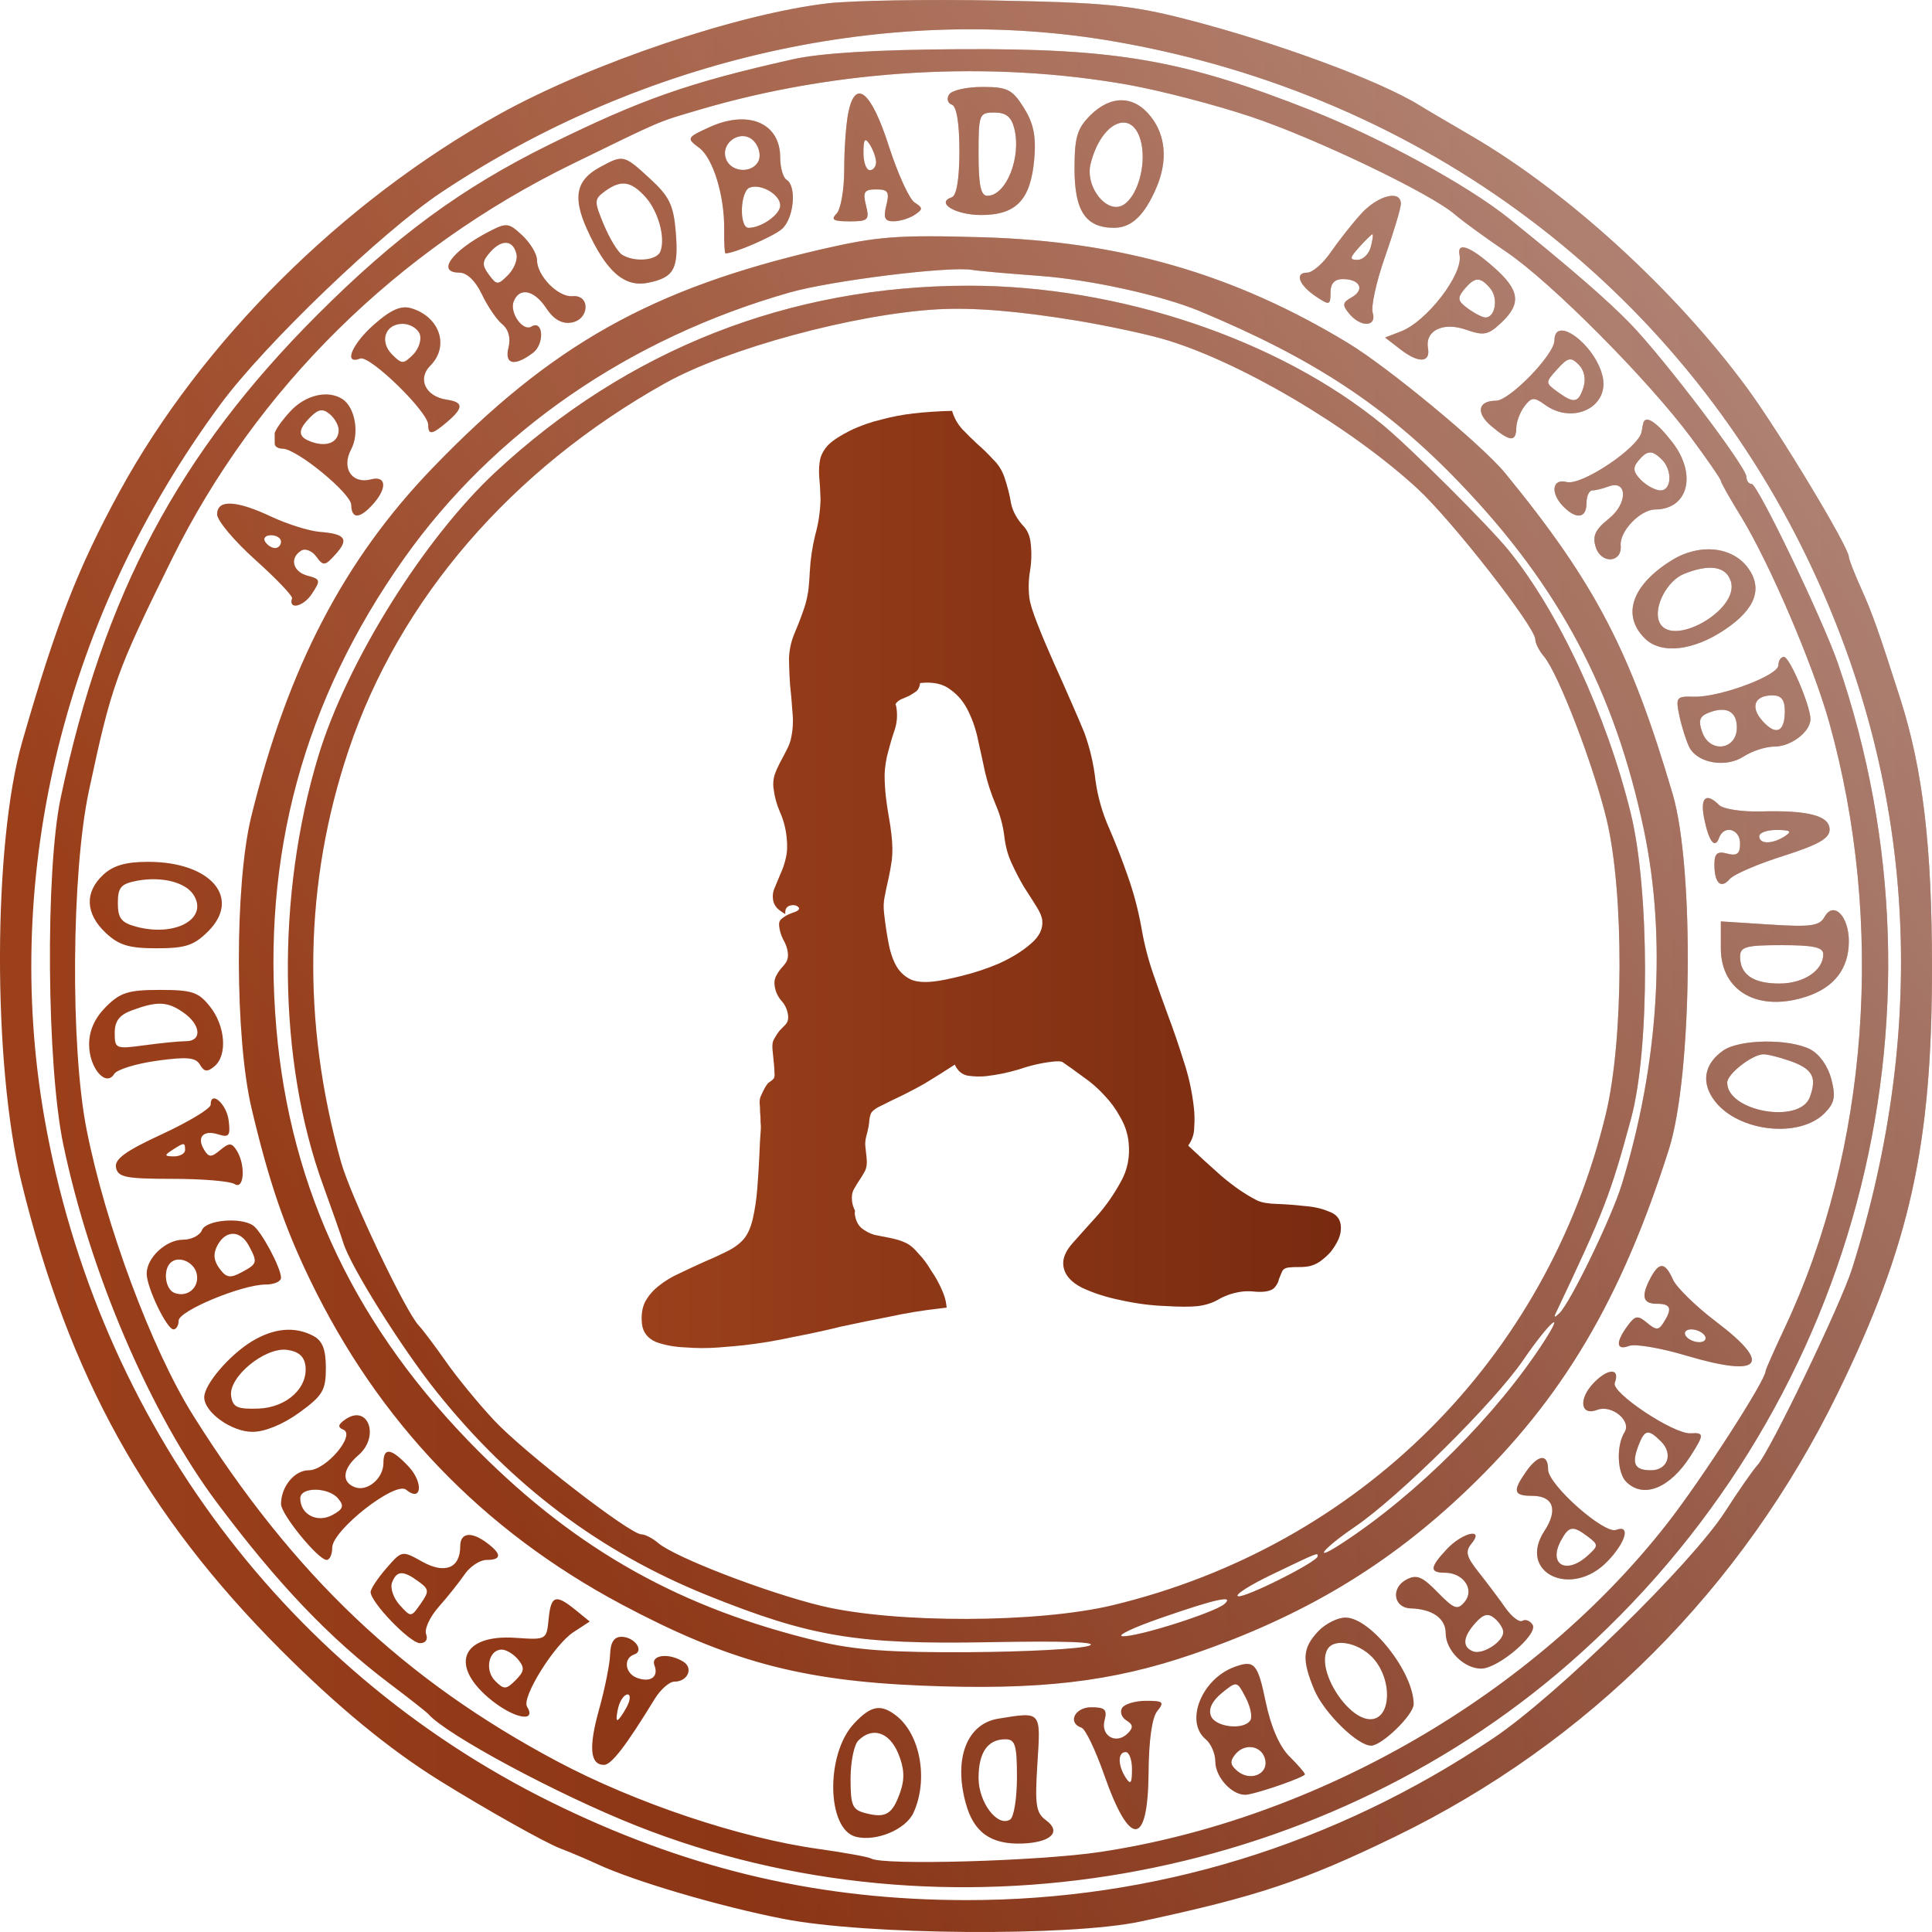 <svg width="24" height="24" viewBox="0 0 24 24" fill="none" xmlns="http://www.w3.org/2000/svg">
<rect width="24" height="24" fill="#E5E5E5"/>
<rect width="375" height="1367" transform="translate(-44 -391)" fill="#F8F8FC"/>
<rect x="-12" y="-12" width="311" height="48" rx="6" fill="white"/>
<path d="M16.655 15.218C16.662 15.275 16.653 15.333 16.628 15.393C16.603 15.448 16.57 15.501 16.529 15.553C16.488 15.599 16.44 15.641 16.387 15.678C16.333 15.711 16.281 15.73 16.229 15.735C16.193 15.739 16.157 15.741 16.12 15.74C16.084 15.739 16.047 15.741 16.011 15.745C15.965 15.75 15.936 15.769 15.924 15.801C15.912 15.829 15.899 15.859 15.887 15.892C15.881 15.924 15.866 15.954 15.843 15.982C15.821 16.016 15.776 16.037 15.709 16.045C15.668 16.049 15.624 16.049 15.576 16.044C15.529 16.039 15.482 16.039 15.436 16.044C15.338 16.056 15.245 16.084 15.156 16.131C15.073 16.182 14.981 16.213 14.878 16.225C14.79 16.235 14.657 16.235 14.479 16.224C14.301 16.218 14.118 16.194 13.931 16.153C13.75 16.117 13.587 16.065 13.444 15.998C13.3 15.926 13.222 15.833 13.209 15.72C13.199 15.632 13.238 15.539 13.326 15.441C13.418 15.337 13.52 15.223 13.631 15.101C13.742 14.974 13.838 14.836 13.92 14.686C14.007 14.535 14.04 14.367 14.019 14.182C14.007 14.074 13.972 13.972 13.914 13.874C13.861 13.776 13.796 13.687 13.719 13.607C13.642 13.522 13.555 13.446 13.458 13.379C13.367 13.311 13.279 13.248 13.194 13.19C13.168 13.183 13.128 13.182 13.077 13.188C12.938 13.204 12.801 13.235 12.665 13.282C12.529 13.323 12.392 13.352 12.253 13.368C12.181 13.376 12.105 13.374 12.025 13.363C11.951 13.35 11.896 13.304 11.861 13.225C11.735 13.307 11.609 13.386 11.482 13.463C11.354 13.535 11.224 13.602 11.09 13.664C11.006 13.705 10.945 13.736 10.905 13.756C10.871 13.775 10.845 13.796 10.826 13.819C10.813 13.842 10.804 13.874 10.799 13.916C10.798 13.958 10.787 14.019 10.765 14.1C10.75 14.153 10.745 14.201 10.75 14.242C10.754 14.283 10.76 14.329 10.765 14.381C10.773 14.448 10.766 14.503 10.745 14.547C10.724 14.586 10.7 14.625 10.673 14.665C10.65 14.699 10.629 14.735 10.607 14.774C10.585 14.813 10.578 14.861 10.584 14.917C10.589 14.963 10.602 15.004 10.621 15.038L10.618 15.077C10.627 15.154 10.655 15.214 10.701 15.255C10.747 15.292 10.8 15.32 10.859 15.339C10.923 15.352 10.99 15.366 11.059 15.379C11.128 15.392 11.19 15.411 11.245 15.436C11.3 15.46 11.355 15.506 11.41 15.573C11.469 15.634 11.521 15.704 11.566 15.782C11.616 15.854 11.659 15.93 11.694 16.009C11.729 16.084 11.749 16.149 11.755 16.206L11.76 16.244L11.659 16.256C11.454 16.279 11.249 16.313 11.046 16.357C10.847 16.395 10.648 16.436 10.45 16.479C10.252 16.528 10.051 16.571 9.847 16.61C9.648 16.654 9.446 16.687 9.24 16.711C9.168 16.719 9.063 16.728 8.923 16.739C8.789 16.749 8.653 16.749 8.516 16.738C8.38 16.733 8.258 16.71 8.149 16.671C8.045 16.625 7.987 16.551 7.975 16.448C7.963 16.34 7.976 16.248 8.014 16.171C8.057 16.093 8.115 16.026 8.187 15.971C8.263 15.91 8.348 15.859 8.443 15.817C8.541 15.769 8.638 15.725 8.732 15.682C8.832 15.64 8.923 15.598 9.007 15.557C9.096 15.516 9.169 15.466 9.225 15.408C9.281 15.349 9.323 15.261 9.351 15.143C9.379 15.02 9.398 14.891 9.408 14.754C9.419 14.617 9.427 14.484 9.433 14.353C9.438 14.217 9.444 14.109 9.451 14.03C9.453 14.004 9.452 13.973 9.448 13.937C9.449 13.895 9.446 13.854 9.442 13.813C9.442 13.771 9.44 13.732 9.436 13.696C9.437 13.66 9.442 13.633 9.451 13.617C9.492 13.523 9.525 13.467 9.549 13.449C9.578 13.43 9.597 13.415 9.606 13.403C9.62 13.392 9.625 13.365 9.621 13.324C9.62 13.277 9.612 13.184 9.597 13.045C9.59 12.984 9.597 12.936 9.619 12.902C9.641 12.863 9.663 12.829 9.686 12.801C9.714 12.771 9.74 12.745 9.763 12.722C9.786 12.693 9.795 12.658 9.79 12.617C9.782 12.545 9.754 12.483 9.706 12.431C9.658 12.374 9.63 12.31 9.622 12.238C9.617 12.197 9.623 12.159 9.64 12.126C9.657 12.093 9.677 12.062 9.7 12.034C9.728 12.004 9.751 11.976 9.769 11.948C9.786 11.915 9.792 11.877 9.787 11.836C9.781 11.78 9.761 11.725 9.729 11.671C9.702 11.617 9.685 11.561 9.679 11.505C9.674 11.464 9.684 11.434 9.708 11.415C9.736 11.392 9.766 11.373 9.795 11.359C9.83 11.344 9.86 11.333 9.885 11.325C9.915 11.311 9.929 11.297 9.927 11.281C9.908 11.252 9.878 11.24 9.837 11.245C9.775 11.252 9.748 11.289 9.756 11.355C9.717 11.334 9.683 11.309 9.653 11.281C9.624 11.248 9.606 11.211 9.602 11.17C9.596 11.118 9.603 11.071 9.624 11.027C9.645 10.977 9.667 10.923 9.692 10.863C9.721 10.802 9.745 10.734 9.762 10.659C9.78 10.585 9.783 10.496 9.771 10.393C9.759 10.285 9.732 10.184 9.69 10.09C9.647 9.99 9.62 9.889 9.608 9.786C9.602 9.735 9.607 9.682 9.621 9.629C9.641 9.574 9.664 9.522 9.69 9.472C9.72 9.417 9.748 9.364 9.773 9.314C9.803 9.259 9.823 9.202 9.832 9.144C9.852 9.043 9.855 8.938 9.843 8.83C9.836 8.721 9.826 8.613 9.814 8.505C9.807 8.397 9.802 8.29 9.801 8.186C9.804 8.077 9.826 7.973 9.867 7.874C9.904 7.787 9.932 7.716 9.952 7.661C9.972 7.607 9.99 7.556 10.005 7.507C10.02 7.453 10.032 7.397 10.041 7.339C10.049 7.275 10.055 7.194 10.06 7.095C10.068 6.943 10.091 6.794 10.126 6.649C10.167 6.504 10.189 6.356 10.193 6.204C10.19 6.09 10.184 5.994 10.176 5.917C10.171 5.835 10.176 5.761 10.19 5.697C10.208 5.632 10.243 5.574 10.295 5.521C10.351 5.468 10.438 5.411 10.557 5.351C10.685 5.289 10.816 5.243 10.948 5.212C11.079 5.177 11.212 5.151 11.345 5.136C11.5 5.118 11.66 5.108 11.827 5.104C11.852 5.19 11.895 5.266 11.954 5.332C12.013 5.393 12.075 5.454 12.139 5.514C12.209 5.574 12.273 5.637 12.333 5.703C12.397 5.763 12.444 5.836 12.475 5.921C12.514 6.037 12.543 6.148 12.56 6.255C12.582 6.357 12.637 6.455 12.726 6.549C12.769 6.601 12.794 6.666 12.803 6.743C12.817 6.861 12.814 6.976 12.796 7.088C12.777 7.199 12.774 7.312 12.787 7.425C12.795 7.492 12.828 7.6 12.887 7.749C12.945 7.899 13.014 8.06 13.091 8.234C13.167 8.402 13.241 8.568 13.312 8.732C13.382 8.891 13.435 9.015 13.471 9.104C13.54 9.295 13.586 9.492 13.609 9.698C13.638 9.903 13.694 10.1 13.778 10.288C13.864 10.487 13.941 10.686 14.011 10.887C14.08 11.082 14.135 11.287 14.175 11.501C14.208 11.7 14.256 11.893 14.319 12.078C14.381 12.259 14.446 12.441 14.514 12.626C14.582 12.806 14.644 12.989 14.702 13.175C14.765 13.361 14.808 13.556 14.831 13.762C14.84 13.839 14.841 13.92 14.835 14.004C14.835 14.087 14.809 14.163 14.76 14.231C14.882 14.347 15.019 14.472 15.17 14.606C15.326 14.739 15.476 14.842 15.62 14.914C15.675 14.939 15.757 14.953 15.867 14.956C15.977 14.96 16.087 14.968 16.198 14.981C16.314 14.989 16.415 15.011 16.503 15.048C16.595 15.079 16.646 15.136 16.655 15.218ZM12.947 11.43C12.941 11.383 12.917 11.326 12.873 11.258C12.828 11.185 12.777 11.105 12.72 11.018C12.668 10.93 12.618 10.834 12.57 10.73C12.521 10.627 12.491 10.515 12.477 10.397C12.461 10.258 12.425 10.125 12.369 9.996C12.312 9.861 12.268 9.726 12.236 9.589C12.213 9.477 12.186 9.355 12.156 9.223C12.13 9.085 12.089 8.96 12.034 8.846C11.979 8.727 11.903 8.635 11.807 8.567C11.715 8.495 11.59 8.467 11.43 8.485C11.425 8.528 11.41 8.561 11.387 8.584C11.363 8.602 11.334 8.621 11.299 8.641C11.27 8.655 11.237 8.669 11.203 8.683C11.168 8.697 11.142 8.719 11.124 8.747C11.131 8.762 11.136 8.784 11.139 8.815C11.15 8.908 11.139 8.998 11.108 9.085C11.08 9.166 11.056 9.249 11.034 9.335C11.008 9.426 10.993 9.522 10.989 9.621C10.989 9.715 10.995 9.808 11.005 9.901C11.015 9.983 11.026 10.062 11.04 10.139C11.054 10.216 11.066 10.292 11.074 10.369C11.088 10.488 11.089 10.592 11.079 10.681C11.067 10.766 11.053 10.846 11.036 10.921C11.018 10.996 11.003 11.068 10.99 11.137C10.976 11.201 10.974 11.269 10.982 11.341C10.999 11.495 11.02 11.628 11.043 11.74C11.066 11.852 11.1 11.944 11.145 12.018C11.189 12.085 11.247 12.136 11.319 12.17C11.39 12.198 11.484 12.206 11.603 12.192C11.685 12.183 11.802 12.159 11.954 12.121C12.111 12.082 12.265 12.031 12.414 11.967C12.567 11.897 12.697 11.818 12.801 11.727C12.91 11.637 12.959 11.538 12.947 11.43Z" fill="url(#paint0_linear_0:1)"/>
<path fill-rule="evenodd" clip-rule="evenodd" d="M10.286 0.041C9.167 0.171 7.335 0.789 6.196 1.423C4.253 2.502 2.502 4.244 1.484 6.109C0.967 7.056 0.696 7.753 0.276 9.214C-0.088 10.481 -0.093 13.214 0.266 14.684C0.855 17.092 1.809 18.813 3.488 20.496C4.195 21.204 4.838 21.733 5.468 22.124C6.042 22.48 6.774 22.892 6.96 22.962C7.084 23.009 7.293 23.098 7.425 23.159C7.885 23.372 8.943 23.683 9.731 23.837C10.766 24.039 13.291 24.057 14.167 23.87C15.612 23.561 16.194 23.367 17.323 22.819C19.733 21.65 21.643 19.736 22.831 17.301C23.725 15.469 24 14.227 24 12.03C24 10.514 23.887 9.559 23.605 8.677C23.335 7.835 23.259 7.619 23.118 7.306C23.035 7.121 22.967 6.946 22.967 6.918C22.967 6.798 22.105 5.367 21.702 4.819C20.814 3.61 19.473 2.384 18.277 1.688C17.993 1.522 17.706 1.354 17.641 1.313C17.136 0.999 15.849 0.524 14.722 0.236C14.055 0.065 13.724 0.032 12.394 0.007C11.542 -0.01 10.593 0.006 10.286 0.041ZM13.866 0.519C17.684 1.188 20.828 3.544 22.467 6.967C23.787 9.724 23.971 12.701 23.008 15.758C22.87 16.199 21.981 18.043 21.83 18.203C21.778 18.258 21.597 18.519 21.428 18.781C21.014 19.424 19.333 21.068 18.551 21.593C16.578 22.919 14.338 23.607 11.997 23.604C10.213 23.602 8.626 23.239 6.989 22.456C3.59 20.833 1.213 17.667 0.551 13.882C0.019 10.833 0.809 7.636 2.742 5.018C3.291 4.275 4.739 2.886 5.478 2.392C7.992 0.715 11.066 0.028 13.866 0.519ZM9.851 0.736C8.557 1.026 7.969 1.232 6.819 1.799C5.736 2.334 4.917 2.935 3.939 3.914C2.216 5.638 1.286 7.389 0.754 9.911C0.562 10.818 0.58 13.23 0.786 14.217C1.121 15.82 1.867 17.56 2.696 18.668C3.452 19.678 4.098 20.355 4.843 20.917C5.083 21.098 5.298 21.267 5.32 21.292C5.545 21.55 6.925 22.291 7.903 22.679C11.748 24.204 16.349 23.405 19.488 20.667C23.036 17.572 24.355 12.669 22.831 8.24C22.644 7.698 21.834 6.012 21.76 6.012C21.724 6.012 21.695 5.973 21.695 5.924C21.695 5.803 20.678 4.461 20.254 4.023C19.963 3.723 19.501 3.323 18.742 2.712C18.235 2.304 17.156 1.715 16.29 1.372C14.706 0.746 13.871 0.6 11.925 0.611C10.882 0.617 10.197 0.659 9.851 0.736ZM14.024 1.055C14.418 1.126 15.097 1.302 15.534 1.448C16.335 1.714 17.783 2.408 18.078 2.668C18.166 2.744 18.452 2.953 18.714 3.13C19.268 3.505 20.472 4.716 21.007 5.436C21.21 5.71 21.377 5.952 21.377 5.972C21.377 5.993 21.489 6.192 21.626 6.414C21.98 6.99 22.521 8.254 22.723 8.973C23.42 11.466 23.213 14.284 22.169 16.498C22.04 16.773 21.933 17.014 21.933 17.032C21.933 17.147 21.142 18.373 20.713 18.923C19.059 21.042 16.373 22.599 13.666 23.006C12.909 23.12 10.963 23.175 10.821 23.087C10.789 23.068 10.495 23.014 10.167 22.968C9.195 22.833 7.897 22.398 6.927 21.883C5.015 20.867 3.644 19.565 2.4 17.584C1.885 16.762 1.31 15.22 1.075 14.028C0.873 13.004 0.888 10.844 1.103 9.831C1.385 8.509 1.443 8.348 2.133 6.95C3.182 4.826 4.929 3.101 7.111 2.036C8.256 1.477 8.156 1.52 8.699 1.36C10.403 0.858 12.312 0.749 14.024 1.055ZM11.789 1.175C11.757 1.227 11.773 1.283 11.824 1.3C11.883 1.32 11.918 1.529 11.918 1.875C11.918 2.222 11.883 2.43 11.824 2.45C11.618 2.519 11.868 2.671 12.188 2.671C12.625 2.671 12.804 2.482 12.848 1.976C12.872 1.691 12.84 1.533 12.718 1.338C12.575 1.11 12.515 1.08 12.202 1.08C12.007 1.08 11.821 1.122 11.789 1.175ZM10.537 1.404C10.509 1.543 10.487 1.86 10.487 2.108C10.487 2.356 10.444 2.603 10.391 2.655C10.317 2.729 10.353 2.75 10.552 2.75C10.785 2.75 10.803 2.733 10.758 2.552C10.716 2.384 10.736 2.353 10.884 2.353C11.032 2.353 11.052 2.384 11.01 2.552C10.971 2.708 10.991 2.75 11.101 2.749C11.178 2.749 11.295 2.713 11.361 2.67C11.467 2.6 11.467 2.583 11.361 2.515C11.296 2.473 11.153 2.16 11.043 1.819C10.822 1.129 10.624 0.968 10.537 1.404ZM13.543 1.434C13.38 1.597 13.348 1.707 13.348 2.098C13.348 2.622 13.488 2.83 13.839 2.83C14.056 2.83 14.218 2.676 14.366 2.329C14.507 1.999 14.482 1.685 14.296 1.449C14.088 1.183 13.8 1.178 13.543 1.434ZM12.6 1.597C12.69 1.955 12.499 2.432 12.265 2.432C12.184 2.432 12.156 2.301 12.156 1.915C12.156 1.418 12.163 1.398 12.353 1.398C12.497 1.398 12.564 1.452 12.6 1.597ZM8.817 1.578C8.53 1.708 8.525 1.718 8.685 1.836C8.857 1.962 9.001 2.43 8.996 2.85C8.994 3.014 9.001 3.148 9.012 3.148C9.121 3.148 9.603 2.94 9.712 2.846C9.862 2.716 9.901 2.314 9.771 2.233C9.727 2.206 9.692 2.081 9.692 1.956C9.692 1.53 9.299 1.36 8.817 1.578ZM14.179 1.784C14.238 2.065 14.128 2.44 13.955 2.545C13.754 2.668 13.478 2.325 13.547 2.039C13.681 1.496 14.083 1.333 14.179 1.784ZM9.427 1.988C9.362 2.157 9.086 2.149 9.02 1.977C8.942 1.773 9.208 1.595 9.361 1.749C9.424 1.812 9.453 1.92 9.427 1.988ZM10.883 2.015C10.883 2.069 10.848 2.114 10.805 2.114C10.761 2.114 10.726 2.016 10.726 1.895C10.727 1.725 10.745 1.703 10.805 1.796C10.847 1.861 10.882 1.96 10.883 2.015ZM7.452 2.077C7.156 2.238 7.112 2.449 7.292 2.848C7.53 3.373 7.756 3.572 8.049 3.513C8.375 3.448 8.433 3.34 8.394 2.875C8.366 2.546 8.314 2.439 8.073 2.218C7.748 1.92 7.743 1.919 7.452 2.077ZM8.011 2.439C8.175 2.615 8.27 2.951 8.204 3.123C8.161 3.238 7.88 3.261 7.727 3.164C7.674 3.13 7.573 2.963 7.501 2.792C7.379 2.499 7.38 2.475 7.513 2.377C7.712 2.232 7.833 2.247 8.011 2.439ZM9.692 2.552C9.692 2.665 9.459 2.83 9.299 2.83C9.18 2.83 9.193 2.374 9.314 2.33C9.456 2.279 9.692 2.417 9.692 2.552ZM16.913 2.651C16.803 2.771 16.633 2.986 16.535 3.128C16.438 3.271 16.304 3.387 16.238 3.387C16.077 3.387 16.137 3.545 16.354 3.688C16.515 3.795 16.528 3.791 16.528 3.635C16.528 3.521 16.578 3.467 16.682 3.467C16.894 3.467 16.958 3.599 16.792 3.693C16.676 3.757 16.671 3.789 16.76 3.896C16.904 4.071 17.107 4.062 17.052 3.884C17.029 3.808 17.098 3.494 17.206 3.188C17.313 2.882 17.402 2.586 17.402 2.532C17.403 2.356 17.121 2.425 16.913 2.651ZM6.072 2.878C5.609 3.119 5.417 3.387 5.708 3.387C5.8 3.387 5.907 3.49 5.985 3.654C6.055 3.802 6.168 3.969 6.237 4.026C6.318 4.093 6.346 4.198 6.317 4.316C6.263 4.529 6.391 4.557 6.621 4.383C6.768 4.272 6.749 3.966 6.601 4.057C6.496 4.122 6.328 3.885 6.381 3.746C6.451 3.563 6.637 3.602 6.786 3.829C6.875 3.965 6.977 4.025 7.093 4.008C7.322 3.976 7.34 3.659 7.112 3.679C6.934 3.695 6.671 3.426 6.671 3.23C6.671 3.156 6.589 3.02 6.49 2.926C6.319 2.766 6.294 2.763 6.072 2.878ZM10.208 3.096C8.093 3.585 6.85 4.283 5.376 5.811C4.273 6.954 3.571 8.304 3.12 10.149C2.914 10.994 2.917 12.887 3.125 13.769C3.338 14.669 3.53 15.234 3.851 15.898C4.706 17.667 5.993 19.008 7.721 19.93C9.039 20.632 9.943 20.877 11.441 20.939C12.904 21 13.808 20.895 14.819 20.548C16.194 20.075 17.244 19.446 18.226 18.507C19.409 17.377 20.14 16.142 20.732 14.276C21.022 13.363 21.049 10.787 20.779 9.866C20.257 8.091 19.814 7.241 18.697 5.877C18.413 5.53 17.247 4.565 16.747 4.262C15.327 3.402 13.924 2.997 12.196 2.947C11.155 2.917 10.902 2.936 10.208 3.096ZM17.028 3.069C17.005 3.156 16.931 3.228 16.864 3.228C16.761 3.228 16.765 3.203 16.886 3.069C16.965 2.981 17.039 2.91 17.049 2.91C17.061 2.91 17.051 2.981 17.028 3.069ZM6.417 3.165C6.43 3.233 6.381 3.348 6.308 3.42C6.185 3.543 6.169 3.543 6.072 3.41C5.984 3.291 5.988 3.245 6.095 3.126C6.239 2.966 6.381 2.983 6.417 3.165ZM18.131 3.168C18.179 3.403 17.727 3.992 17.403 4.117L17.206 4.193L17.403 4.345C17.625 4.515 17.771 4.506 17.739 4.324C17.701 4.106 17.926 3.996 18.21 4.095C18.432 4.173 18.487 4.162 18.648 4.01C18.903 3.771 18.88 3.604 18.552 3.316C18.258 3.057 18.097 3 18.131 3.168ZM12.911 3.427C13.542 3.473 14.428 3.668 14.898 3.863C16.317 4.453 17.223 5.05 18.127 5.992C19.367 7.281 20.058 8.582 20.421 10.309C20.704 11.656 20.607 13.211 20.147 14.712C20.02 15.127 19.507 16.185 19.37 16.315C19.315 16.368 19.299 16.368 19.325 16.315C19.926 15.049 20.007 14.838 20.263 13.89C20.495 13.028 20.492 11.055 20.257 10.1C19.958 8.882 19.36 7.596 18.738 6.833C18.492 6.531 17.505 5.547 17.178 5.279C15.888 4.218 13.899 3.549 12.037 3.549C9.807 3.549 7.799 4.338 6.159 5.861C5.268 6.687 4.307 8.228 3.954 9.394C3.429 11.127 3.452 13.183 4.014 14.724C4.125 15.03 4.238 15.352 4.265 15.44C4.356 15.735 4.988 16.744 5.422 17.287C6.353 18.452 7.453 19.279 8.783 19.816C10.069 20.334 10.645 20.43 12.283 20.4C13.227 20.382 13.667 20.398 13.526 20.445C13.407 20.484 12.736 20.52 12.037 20.524C11.069 20.53 10.622 20.498 10.169 20.389C8.469 19.983 7.181 19.264 5.949 18.032C4.432 16.514 3.607 14.79 3.433 12.775C3.248 10.629 3.771 8.703 5.016 6.942C6.133 5.363 7.817 4.201 9.811 3.633C10.327 3.486 11.803 3.303 12.076 3.353C12.142 3.365 12.518 3.398 12.911 3.427ZM18.514 3.585C18.615 3.706 18.574 3.944 18.453 3.944C18.417 3.944 18.319 3.894 18.235 3.833C18.107 3.739 18.1 3.703 18.19 3.594C18.322 3.436 18.389 3.434 18.514 3.585ZM4.65 4.028C4.37 4.275 4.262 4.536 4.474 4.454C4.593 4.409 5.317 5.114 5.319 5.276C5.32 5.409 5.367 5.402 5.557 5.239C5.762 5.064 5.759 4.995 5.546 4.964C5.287 4.925 5.182 4.706 5.345 4.543C5.586 4.302 5.464 3.935 5.108 3.829C4.982 3.792 4.858 3.846 4.65 4.028ZM13.388 3.985C13.738 4.043 14.208 4.143 14.434 4.207C15.368 4.472 16.771 5.296 17.612 6.073C18.037 6.465 19.072 7.79 19.072 7.942C19.072 7.989 19.12 8.085 19.179 8.154C19.357 8.362 19.798 9.511 19.959 10.184C20.176 11.093 20.171 12.919 19.948 13.84C19.213 16.885 16.887 19.202 13.825 19.94C12.896 20.164 11.121 20.168 10.208 19.95C9.531 19.787 8.383 19.346 8.175 19.167C8.106 19.108 8.012 19.06 7.967 19.06C7.826 19.06 6.508 18.04 6.138 17.644C5.945 17.438 5.675 17.109 5.538 16.912C5.4 16.715 5.249 16.515 5.203 16.467C5.041 16.301 4.357 14.864 4.237 14.437C3.746 12.689 3.778 10.961 4.332 9.314C4.962 7.442 6.354 5.829 8.261 4.761C9.027 4.332 10.605 3.903 11.639 3.843C12.087 3.817 12.649 3.863 13.388 3.985ZM5.214 4.149C5.24 4.218 5.203 4.333 5.132 4.405C5.011 4.525 4.992 4.525 4.872 4.405C4.709 4.242 4.784 4.023 5.002 4.023C5.092 4.023 5.187 4.08 5.214 4.149ZM19.31 4.229C19.31 4.404 18.752 4.978 18.583 4.978C18.357 4.978 18.331 5.131 18.529 5.296C18.76 5.489 18.832 5.493 18.836 5.316C18.837 5.24 18.883 5.118 18.938 5.046C19.024 4.933 19.057 4.93 19.189 5.026C19.54 5.283 20.002 5.053 19.906 4.668C19.809 4.275 19.31 3.908 19.31 4.229ZM19.671 4.81C19.608 5.008 19.553 5.017 19.346 4.866C19.195 4.755 19.195 4.751 19.346 4.585C19.477 4.439 19.514 4.432 19.611 4.529C19.68 4.598 19.703 4.708 19.671 4.81ZM3.607 5.109C3.5 5.225 3.412 5.35 3.412 5.388C3.412 5.425 3.412 5.482 3.413 5.514C3.413 5.547 3.458 5.574 3.512 5.574C3.686 5.575 4.359 6.127 4.363 6.271C4.367 6.45 4.466 6.448 4.632 6.265C4.813 6.064 4.8 5.904 4.607 5.955C4.371 6.017 4.238 5.814 4.362 5.582C4.467 5.385 4.412 5.063 4.256 4.959C4.075 4.84 3.796 4.905 3.607 5.109ZM4.207 5.341C4.207 5.489 4.073 5.554 3.888 5.495C3.696 5.434 3.688 5.349 3.857 5.18C3.956 5.081 4.01 5.073 4.096 5.144C4.157 5.195 4.207 5.283 4.207 5.341ZM20.413 5.257C20.408 5.278 20.399 5.326 20.393 5.362C20.364 5.556 19.649 6.036 19.462 5.988C19.279 5.94 19.256 6.128 19.424 6.296C19.584 6.457 19.708 6.437 19.708 6.251C19.708 6.164 19.741 6.092 19.781 6.092C19.821 6.092 19.91 6.07 19.979 6.044C20.218 5.952 20.224 6.253 19.987 6.442C19.816 6.579 19.779 6.658 19.823 6.797C19.891 7.01 20.151 6.993 20.133 6.777C20.117 6.6 20.375 6.331 20.562 6.329C20.97 6.326 21.082 5.897 20.779 5.5C20.584 5.245 20.44 5.149 20.413 5.257ZM20.646 5.71C20.777 5.842 20.766 6.092 20.628 6.092C20.565 6.092 20.456 6.034 20.386 5.964C20.288 5.865 20.28 5.811 20.351 5.725C20.463 5.59 20.522 5.587 20.646 5.71ZM2.697 6.39C2.698 6.467 2.911 6.721 3.172 6.955C3.432 7.188 3.637 7.403 3.628 7.432C3.579 7.579 3.766 7.539 3.872 7.38C3.985 7.21 3.982 7.194 3.822 7.152C3.637 7.104 3.593 6.932 3.742 6.84C3.792 6.809 3.876 6.842 3.929 6.914C4.016 7.034 4.037 7.032 4.168 6.886C4.339 6.697 4.293 6.632 3.971 6.607C3.84 6.596 3.571 6.512 3.374 6.42C2.933 6.212 2.696 6.202 2.697 6.39ZM3.491 6.728C3.491 6.772 3.458 6.808 3.417 6.808C3.375 6.808 3.32 6.772 3.293 6.728C3.266 6.685 3.299 6.649 3.367 6.649C3.436 6.649 3.491 6.685 3.491 6.728ZM20.77 6.958C20.273 7.266 20.142 7.64 20.431 7.929C20.633 8.131 21.035 8.087 21.432 7.818C21.808 7.564 21.901 7.308 21.712 7.052C21.516 6.788 21.111 6.748 20.77 6.958ZM21.501 7.221C21.615 7.581 20.743 8.067 20.609 7.718C20.54 7.537 20.711 7.213 20.919 7.129C21.236 7.002 21.442 7.034 21.501 7.221ZM22.092 8.264C22.092 8.392 21.362 8.664 21.043 8.655C20.822 8.648 20.813 8.661 20.864 8.901C20.894 9.041 20.95 9.213 20.987 9.285C21.09 9.482 21.442 9.541 21.661 9.397C21.764 9.33 21.936 9.274 22.044 9.274C22.249 9.274 22.49 9.09 22.49 8.933C22.49 8.768 22.231 8.16 22.161 8.16C22.123 8.16 22.092 8.207 22.092 8.264ZM22.172 8.832C22.172 9.094 22.064 9.144 21.897 8.959C21.738 8.784 21.793 8.638 22.018 8.638C22.128 8.638 22.172 8.693 22.172 8.832ZM21.576 9.037C21.576 9.314 21.246 9.363 21.148 9.101C21.096 8.961 21.11 8.903 21.208 8.861C21.436 8.764 21.576 8.83 21.576 9.037ZM21.169 10.163C21.227 10.453 21.303 10.553 21.355 10.408C21.414 10.243 21.616 10.296 21.616 10.477C21.616 10.606 21.578 10.636 21.456 10.604C21.332 10.571 21.297 10.601 21.297 10.74C21.297 10.972 21.379 11.048 21.488 10.919C21.537 10.862 21.835 10.733 22.152 10.633C22.588 10.494 22.728 10.415 22.728 10.306C22.728 10.133 22.467 10.064 21.868 10.08C21.636 10.086 21.405 10.05 21.356 10.001C21.194 9.839 21.118 9.906 21.169 10.163ZM22.172 10.388C22.016 10.489 21.854 10.489 21.854 10.388C21.854 10.344 21.952 10.309 22.073 10.31C22.243 10.311 22.265 10.328 22.172 10.388ZM1.281 10.868C1.049 11.084 1.061 11.351 1.312 11.587C1.476 11.742 1.601 11.78 1.946 11.78C2.304 11.78 2.41 11.745 2.586 11.569C3.002 11.153 2.617 10.706 1.841 10.706C1.562 10.706 1.406 10.751 1.281 10.868ZM2.405 11.117C2.591 11.412 2.178 11.642 1.693 11.512C1.507 11.462 1.464 11.407 1.464 11.218C1.464 11.023 1.502 10.979 1.703 10.941C2.008 10.884 2.305 10.959 2.405 11.117ZM22.666 11.389C22.602 11.503 22.497 11.518 21.984 11.485L21.377 11.446V11.78C21.377 12.316 21.842 12.578 22.443 12.379C22.787 12.266 22.967 12.03 22.967 11.693C22.967 11.38 22.778 11.189 22.666 11.389ZM22.649 11.854C22.649 12.056 22.407 12.218 22.103 12.218C21.779 12.218 21.616 12.106 21.616 11.884C21.616 11.761 21.688 11.741 22.132 11.741C22.527 11.741 22.649 11.767 22.649 11.854ZM1.316 12.507C1.176 12.648 1.107 12.802 1.107 12.975C1.107 13.266 1.315 13.51 1.419 13.341C1.452 13.286 1.691 13.213 1.949 13.177C2.323 13.125 2.432 13.136 2.484 13.226C2.536 13.315 2.575 13.32 2.663 13.247C2.827 13.111 2.801 12.749 2.611 12.507C2.467 12.324 2.389 12.297 1.986 12.297C1.595 12.297 1.494 12.329 1.316 12.507ZM2.281 12.58C2.496 12.731 2.513 12.934 2.31 12.934C2.229 12.934 1.996 12.957 1.793 12.985C1.438 13.033 1.425 13.028 1.425 12.832C1.425 12.683 1.483 12.608 1.643 12.549C1.957 12.434 2.082 12.44 2.281 12.58ZM21.405 13.051C21.165 13.219 21.128 13.456 21.306 13.683C21.603 14.061 22.351 14.142 22.663 13.831C22.791 13.702 22.806 13.626 22.749 13.404C22.707 13.242 22.601 13.093 22.485 13.034C22.219 12.9 21.607 12.909 21.405 13.051ZM22.233 13.178C22.517 13.277 22.574 13.382 22.482 13.63C22.357 13.967 21.456 13.808 21.456 13.448C21.456 13.343 21.759 13.104 21.902 13.097C21.95 13.095 22.099 13.131 22.233 13.178ZM2.617 13.723C2.617 13.771 2.346 13.934 2.015 14.088C1.558 14.299 1.42 14.399 1.441 14.505C1.465 14.624 1.564 14.644 2.142 14.644C2.513 14.644 2.86 14.673 2.915 14.709C3.034 14.786 3.053 14.47 2.94 14.291C2.878 14.194 2.848 14.194 2.736 14.286C2.625 14.379 2.594 14.379 2.537 14.285C2.439 14.127 2.524 14.033 2.709 14.091C2.844 14.134 2.864 14.11 2.841 13.922C2.817 13.715 2.617 13.537 2.617 13.723ZM2.299 14.286C2.299 14.33 2.236 14.365 2.16 14.365C2.041 14.364 2.038 14.352 2.14 14.286C2.29 14.189 2.299 14.189 2.299 14.286ZM2.509 15.281C2.484 15.346 2.378 15.4 2.274 15.4C2.062 15.4 1.822 15.624 1.822 15.821C1.822 15.993 2.072 16.514 2.155 16.514C2.19 16.514 2.219 16.465 2.219 16.406C2.219 16.284 3.006 15.957 3.3 15.957C3.405 15.957 3.491 15.919 3.491 15.873C3.491 15.75 3.245 15.29 3.142 15.222C2.983 15.117 2.557 15.156 2.509 15.281ZM3.091 15.474C3.203 15.683 3.198 15.699 3.001 15.805C2.858 15.882 2.81 15.873 2.726 15.757C2.653 15.658 2.646 15.573 2.702 15.469C2.805 15.277 2.987 15.28 3.091 15.474ZM2.445 15.829C2.477 15.997 2.327 16.122 2.167 16.061C2.054 16.017 2.022 15.783 2.116 15.689C2.215 15.59 2.415 15.676 2.445 15.829ZM20.505 15.872C20.383 16.102 20.405 16.196 20.582 16.196C20.756 16.196 20.777 16.254 20.666 16.429C20.605 16.527 20.575 16.528 20.46 16.432C20.344 16.335 20.312 16.341 20.216 16.473C20.067 16.676 20.076 16.781 20.238 16.719C20.31 16.691 20.63 16.745 20.948 16.84C21.881 17.117 22.025 16.953 21.317 16.418C21.066 16.227 20.825 15.992 20.782 15.895C20.685 15.678 20.613 15.672 20.505 15.872ZM19.188 16.653C18.6 17.568 17.603 18.565 16.667 19.174C16.289 19.421 16.43 19.239 16.826 18.97C17.377 18.596 18.563 17.421 18.924 16.892C19.236 16.436 19.455 16.237 19.188 16.653ZM3.127 16.664C2.848 16.834 2.537 17.199 2.537 17.357C2.537 17.544 2.876 17.787 3.137 17.787C3.29 17.787 3.517 17.694 3.718 17.548C4.009 17.337 4.048 17.271 4.048 16.994C4.048 16.764 4.006 16.656 3.894 16.596C3.664 16.473 3.401 16.497 3.127 16.664ZM21.178 16.593C21.205 16.637 21.174 16.673 21.108 16.673C21.043 16.673 20.967 16.637 20.94 16.593C20.913 16.55 20.944 16.514 21.01 16.514C21.076 16.514 21.151 16.55 21.178 16.593ZM3.793 16.958C3.833 17.237 3.563 17.486 3.209 17.498C2.946 17.507 2.891 17.481 2.871 17.34C2.838 17.107 3.286 16.736 3.562 16.768C3.702 16.785 3.777 16.847 3.793 16.958ZM19.79 17.187C19.604 17.385 19.637 17.593 19.841 17.514C20.02 17.445 20.27 17.649 20.181 17.791C20.077 17.955 20.088 18.295 20.201 18.407C20.414 18.621 20.744 18.489 21 18.088C21.172 17.819 21.172 17.795 20.999 17.805C20.79 17.816 20.012 17.299 20.059 17.179C20.131 16.989 19.971 16.994 19.79 17.187ZM4.286 17.635C4.198 17.697 4.193 17.73 4.264 17.759C4.423 17.824 4.05 18.264 3.837 18.264C3.658 18.264 3.491 18.467 3.491 18.684C3.491 18.812 3.953 19.378 4.058 19.378C4.096 19.378 4.127 19.309 4.127 19.226C4.127 19.009 4.911 18.395 5.045 18.506C5.238 18.666 5.263 18.419 5.076 18.218C4.858 17.987 4.763 17.974 4.763 18.175C4.763 18.366 4.562 18.534 4.407 18.474C4.238 18.41 4.257 18.245 4.45 18.079C4.724 17.845 4.572 17.433 4.286 17.635ZM20.635 17.908C20.788 18.061 20.716 18.264 20.51 18.264C20.308 18.264 20.267 18.188 20.35 17.966C20.43 17.755 20.473 17.746 20.635 17.908ZM18.957 18.282C18.786 18.526 18.801 18.582 19.035 18.582C19.296 18.582 19.357 18.756 19.186 19.017C18.845 19.538 19.522 19.863 19.971 19.393C20.198 19.157 20.258 18.935 20.076 19.005C19.929 19.061 19.231 18.443 19.231 18.255C19.231 18.054 19.108 18.066 18.957 18.282ZM4.202 18.617C4.278 18.708 4.263 18.748 4.127 18.821C3.939 18.922 3.73 18.812 3.73 18.613C3.73 18.468 4.081 18.471 4.202 18.617ZM19.727 19.09C19.858 19.19 19.858 19.202 19.721 19.326C19.458 19.564 19.231 19.437 19.389 19.141C19.489 18.954 19.538 18.947 19.727 19.09ZM5.717 19.209C5.717 19.48 5.527 19.557 5.246 19.4C4.994 19.259 4.993 19.259 4.799 19.482C4.692 19.605 4.604 19.738 4.604 19.777C4.604 19.905 5.094 20.412 5.217 20.412C5.288 20.412 5.319 20.366 5.293 20.299C5.27 20.238 5.34 20.085 5.45 19.961C5.56 19.837 5.705 19.655 5.772 19.557C5.839 19.459 5.962 19.378 6.044 19.378C6.231 19.378 6.235 19.307 6.055 19.171C5.856 19.02 5.717 19.036 5.717 19.209ZM17.973 19.244C17.761 19.47 17.755 19.537 17.949 19.537C18.179 19.537 18.321 19.746 18.195 19.898C18.106 20.005 18.065 19.991 17.859 19.78C17.666 19.582 17.598 19.555 17.469 19.623C17.274 19.728 17.312 19.973 17.523 19.98C17.795 19.988 17.959 20.105 17.959 20.289C17.959 20.502 18.19 20.731 18.402 20.728C18.614 20.725 19.11 20.301 19.039 20.184C19.007 20.133 18.95 20.111 18.912 20.134C18.874 20.158 18.778 20.084 18.699 19.971C18.62 19.858 18.471 19.66 18.368 19.53C18.216 19.339 18.199 19.273 18.278 19.177C18.447 18.974 18.169 19.035 17.973 19.244ZM16.369 19.332C16.369 19.401 15.459 19.857 15.379 19.829C15.333 19.813 15.528 19.689 15.813 19.553C16.384 19.279 16.369 19.285 16.369 19.332ZM5.198 19.645C5.331 19.742 5.334 19.768 5.225 19.923C5.107 20.093 5.105 20.093 4.965 19.938C4.887 19.852 4.845 19.727 4.87 19.659C4.928 19.509 5.007 19.505 5.198 19.645ZM6.815 20.114C6.79 20.37 6.787 20.372 6.409 20.346C5.724 20.297 5.572 20.698 6.113 21.127C6.397 21.352 6.669 21.398 6.547 21.2C6.477 21.087 6.885 20.432 7.121 20.277L7.326 20.143L7.149 19.999C6.901 19.798 6.844 19.818 6.815 20.114ZM15.212 19.924C15.1 20.028 14.137 20.334 13.949 20.326C13.859 20.322 14.072 20.22 14.421 20.099C15.101 19.863 15.336 19.811 15.212 19.924ZM18.674 20.274C18.674 20.395 18.418 20.559 18.3 20.514C18.161 20.461 18.171 20.335 18.329 20.16C18.428 20.05 18.486 20.036 18.567 20.104C18.626 20.153 18.674 20.23 18.674 20.274ZM16.372 20.268C16.18 20.475 16.171 20.617 16.326 20.99C16.445 21.274 16.862 21.685 17.032 21.685C17.167 21.685 17.561 21.301 17.561 21.17C17.561 20.775 17.026 20.094 16.714 20.094C16.615 20.094 16.461 20.172 16.372 20.268ZM7.579 20.552C7.575 20.672 7.514 20.977 7.443 21.231C7.31 21.705 7.329 21.924 7.503 21.924C7.595 21.924 7.776 21.688 8.131 21.108C8.204 20.988 8.315 20.89 8.377 20.89C8.542 20.89 8.617 20.724 8.49 20.643C8.308 20.528 8.079 20.557 8.13 20.688C8.185 20.832 8.079 20.906 7.91 20.842C7.763 20.785 7.742 20.599 7.877 20.553C8.009 20.51 7.882 20.333 7.72 20.333C7.628 20.333 7.583 20.402 7.579 20.552ZM17.082 20.627C17.291 20.891 17.276 21.312 17.058 21.354C16.767 21.409 16.334 20.742 16.493 20.484C16.585 20.336 16.917 20.417 17.082 20.627ZM6.436 20.615C6.52 20.717 6.515 20.762 6.406 20.871C6.287 20.99 6.261 20.991 6.151 20.881C6.017 20.747 6.07 20.492 6.233 20.492C6.288 20.492 6.38 20.547 6.436 20.615ZM15.336 20.707C14.926 20.857 14.715 21.387 14.978 21.606C15.043 21.66 15.097 21.784 15.097 21.881C15.097 22.087 15.325 22.322 15.496 22.293C15.678 22.262 16.21 22.074 16.21 22.041C16.21 22.024 16.123 21.923 16.016 21.817C15.892 21.692 15.787 21.449 15.722 21.137C15.624 20.663 15.582 20.617 15.336 20.707ZM15.533 21.369C15.454 21.497 15.096 21.457 15.042 21.315C15.009 21.23 15.058 21.129 15.178 21.031C15.365 20.88 15.366 20.88 15.473 21.085C15.533 21.198 15.559 21.326 15.533 21.369ZM7.784 21.208C7.737 21.295 7.686 21.367 7.669 21.367C7.653 21.367 7.659 21.295 7.681 21.208C7.704 21.12 7.756 21.049 7.796 21.049C7.836 21.049 7.831 21.12 7.784 21.208ZM13.939 21.217C13.909 21.265 13.933 21.335 13.993 21.372C14.077 21.424 14.08 21.462 14.009 21.533C13.867 21.675 13.671 21.565 13.721 21.372C13.757 21.237 13.727 21.208 13.556 21.208C13.35 21.208 13.257 21.403 13.435 21.462C13.483 21.478 13.608 21.739 13.714 22.041C14.034 22.957 14.26 22.949 14.268 22.022C14.271 21.616 14.311 21.333 14.377 21.254C14.467 21.144 14.45 21.128 14.237 21.128C14.103 21.128 13.969 21.168 13.939 21.217ZM10.606 21.414C10.253 21.796 10.27 22.726 10.632 22.817C10.883 22.881 11.253 22.727 11.348 22.518C11.535 22.107 11.433 21.543 11.13 21.31C10.938 21.163 10.816 21.188 10.606 21.414ZM12.401 21.35C12.013 21.413 11.846 21.841 11.995 22.393C12.094 22.763 12.307 22.915 12.702 22.901C13.056 22.887 13.19 22.756 12.995 22.613C12.869 22.521 12.854 22.424 12.887 21.907C12.929 21.25 12.94 21.263 12.401 21.35ZM11.157 21.779C11.233 21.961 11.241 22.095 11.185 22.257C11.088 22.537 11.006 22.588 10.76 22.526C10.588 22.483 10.566 22.434 10.566 22.097C10.566 21.888 10.609 21.674 10.662 21.622C10.835 21.448 11.046 21.515 11.157 21.779ZM12.633 22.078C12.633 22.338 12.595 22.575 12.548 22.603C12.391 22.701 12.156 22.391 12.156 22.087C12.156 21.769 12.269 21.606 12.49 21.606C12.611 21.606 12.633 21.676 12.633 22.078ZM15.718 21.865C15.752 22.043 15.529 22.131 15.373 22.002C15.281 21.925 15.275 21.878 15.347 21.791C15.468 21.645 15.684 21.688 15.718 21.865ZM14.062 21.983C14.062 22.154 14.044 22.176 13.984 22.083C13.884 21.927 13.884 21.765 13.984 21.765C14.028 21.765 14.063 21.863 14.062 21.983Z" fill="url(#paint1_linear_0:1)"/>
<path fill-rule="evenodd" clip-rule="evenodd" d="M10.286 0.041C9.167 0.171 7.335 0.789 6.196 1.423C4.253 2.502 2.502 4.244 1.484 6.109C0.967 7.056 0.696 7.753 0.276 9.214C-0.088 10.481 -0.093 13.214 0.266 14.684C0.855 17.092 1.809 18.813 3.488 20.496C4.195 21.204 4.838 21.733 5.468 22.124C6.042 22.48 6.774 22.892 6.96 22.962C7.084 23.009 7.293 23.098 7.425 23.159C7.885 23.372 8.943 23.683 9.731 23.837C10.766 24.039 13.291 24.057 14.167 23.87C15.612 23.561 16.194 23.367 17.323 22.819C19.733 21.65 21.643 19.736 22.831 17.301C23.725 15.469 24 14.227 24 12.03C24 10.514 23.887 9.559 23.605 8.677C23.335 7.835 23.259 7.619 23.118 7.306C23.035 7.121 22.967 6.946 22.967 6.918C22.967 6.798 22.105 5.367 21.702 4.819C20.814 3.61 19.473 2.384 18.277 1.688C17.993 1.522 17.706 1.354 17.641 1.313C17.136 0.999 15.849 0.524 14.722 0.236C14.055 0.065 13.724 0.032 12.394 0.007C11.542 -0.01 10.593 0.006 10.286 0.041ZM13.866 0.519C17.684 1.188 20.828 3.544 22.467 6.967C23.787 9.724 23.971 12.701 23.008 15.758C22.87 16.199 21.981 18.043 21.83 18.203C21.778 18.258 21.597 18.519 21.428 18.781C21.014 19.424 19.333 21.068 18.551 21.593C16.578 22.919 14.338 23.607 11.997 23.604C10.213 23.602 8.626 23.239 6.989 22.456C3.59 20.833 1.213 17.667 0.551 13.882C0.019 10.833 0.809 7.636 2.742 5.018C3.291 4.275 4.739 2.886 5.478 2.392C7.992 0.715 11.066 0.028 13.866 0.519ZM9.851 0.736C8.557 1.026 7.969 1.232 6.819 1.799C5.736 2.334 4.917 2.935 3.939 3.914C2.216 5.638 1.286 7.389 0.754 9.911C0.562 10.818 0.58 13.23 0.786 14.217C1.121 15.82 1.867 17.56 2.696 18.668C3.452 19.678 4.098 20.355 4.843 20.917C5.083 21.098 5.298 21.267 5.32 21.292C5.545 21.55 6.925 22.291 7.903 22.679C11.748 24.204 16.349 23.405 19.488 20.667C23.036 17.572 24.355 12.669 22.831 8.24C22.644 7.698 21.834 6.012 21.76 6.012C21.724 6.012 21.695 5.973 21.695 5.924C21.695 5.803 20.678 4.461 20.254 4.023C19.963 3.723 19.501 3.323 18.742 2.712C18.235 2.304 17.156 1.715 16.29 1.372C14.706 0.746 13.871 0.6 11.925 0.611C10.882 0.617 10.197 0.659 9.851 0.736ZM14.024 1.055C14.418 1.126 15.097 1.302 15.534 1.448C16.335 1.714 17.783 2.408 18.078 2.668C18.166 2.744 18.452 2.953 18.714 3.13C19.268 3.505 20.472 4.716 21.007 5.436C21.21 5.71 21.377 5.952 21.377 5.972C21.377 5.993 21.489 6.192 21.626 6.414C21.98 6.99 22.521 8.254 22.723 8.973C23.42 11.466 23.213 14.284 22.169 16.498C22.04 16.773 21.933 17.014 21.933 17.032C21.933 17.147 21.142 18.373 20.713 18.923C19.059 21.042 16.373 22.599 13.666 23.006C12.909 23.12 10.963 23.175 10.821 23.087C10.789 23.068 10.495 23.014 10.167 22.968C9.195 22.833 7.897 22.398 6.927 21.883C5.015 20.867 3.644 19.565 2.4 17.584C1.885 16.762 1.31 15.22 1.075 14.028C0.873 13.004 0.888 10.844 1.103 9.831C1.385 8.509 1.443 8.348 2.133 6.95C3.182 4.826 4.929 3.101 7.111 2.036C8.256 1.477 8.156 1.52 8.699 1.36C10.403 0.858 12.312 0.749 14.024 1.055ZM11.789 1.175C11.757 1.227 11.773 1.283 11.824 1.3C11.883 1.32 11.918 1.529 11.918 1.875C11.918 2.222 11.883 2.43 11.824 2.45C11.618 2.519 11.868 2.671 12.188 2.671C12.625 2.671 12.804 2.482 12.848 1.976C12.872 1.691 12.84 1.533 12.718 1.338C12.575 1.11 12.515 1.08 12.202 1.08C12.007 1.08 11.821 1.122 11.789 1.175ZM10.537 1.404C10.509 1.543 10.487 1.86 10.487 2.108C10.487 2.356 10.444 2.603 10.391 2.655C10.317 2.729 10.353 2.75 10.552 2.75C10.785 2.75 10.803 2.733 10.758 2.552C10.716 2.384 10.736 2.353 10.884 2.353C11.032 2.353 11.052 2.384 11.01 2.552C10.971 2.708 10.991 2.75 11.101 2.749C11.178 2.749 11.295 2.713 11.361 2.67C11.467 2.6 11.467 2.583 11.361 2.515C11.296 2.473 11.153 2.16 11.043 1.819C10.822 1.129 10.624 0.968 10.537 1.404ZM13.543 1.434C13.38 1.597 13.348 1.707 13.348 2.098C13.348 2.622 13.488 2.83 13.839 2.83C14.056 2.83 14.218 2.676 14.366 2.329C14.507 1.999 14.482 1.685 14.296 1.449C14.088 1.183 13.8 1.178 13.543 1.434ZM12.6 1.597C12.69 1.955 12.499 2.432 12.265 2.432C12.184 2.432 12.156 2.301 12.156 1.915C12.156 1.418 12.163 1.398 12.353 1.398C12.497 1.398 12.564 1.452 12.6 1.597ZM8.817 1.578C8.53 1.708 8.525 1.718 8.685 1.836C8.857 1.962 9.001 2.43 8.996 2.85C8.994 3.014 9.001 3.148 9.012 3.148C9.121 3.148 9.603 2.94 9.712 2.846C9.862 2.716 9.901 2.314 9.771 2.233C9.727 2.206 9.692 2.081 9.692 1.956C9.692 1.53 9.299 1.36 8.817 1.578ZM14.179 1.784C14.238 2.065 14.128 2.44 13.955 2.545C13.754 2.668 13.478 2.325 13.547 2.039C13.681 1.496 14.083 1.333 14.179 1.784ZM9.427 1.988C9.362 2.157 9.086 2.149 9.02 1.977C8.942 1.773 9.208 1.595 9.361 1.749C9.424 1.812 9.453 1.92 9.427 1.988ZM10.883 2.015C10.883 2.069 10.848 2.114 10.805 2.114C10.761 2.114 10.726 2.016 10.726 1.895C10.727 1.725 10.745 1.703 10.805 1.796C10.847 1.861 10.882 1.96 10.883 2.015ZM7.452 2.077C7.156 2.238 7.112 2.449 7.292 2.848C7.53 3.373 7.756 3.572 8.049 3.513C8.375 3.448 8.433 3.34 8.394 2.875C8.366 2.546 8.314 2.439 8.073 2.218C7.748 1.92 7.743 1.919 7.452 2.077ZM8.011 2.439C8.175 2.615 8.27 2.951 8.204 3.123C8.161 3.238 7.88 3.261 7.727 3.164C7.674 3.13 7.573 2.963 7.501 2.792C7.379 2.499 7.38 2.475 7.513 2.377C7.712 2.232 7.833 2.247 8.011 2.439ZM9.692 2.552C9.692 2.665 9.459 2.83 9.299 2.83C9.18 2.83 9.193 2.374 9.314 2.33C9.456 2.279 9.692 2.417 9.692 2.552ZM16.913 2.651C16.803 2.771 16.633 2.986 16.535 3.128C16.438 3.271 16.304 3.387 16.238 3.387C16.077 3.387 16.137 3.545 16.354 3.688C16.515 3.795 16.528 3.791 16.528 3.635C16.528 3.521 16.578 3.467 16.682 3.467C16.894 3.467 16.958 3.599 16.792 3.693C16.676 3.757 16.671 3.789 16.76 3.896C16.904 4.071 17.107 4.062 17.052 3.884C17.029 3.808 17.098 3.494 17.206 3.188C17.313 2.882 17.402 2.586 17.402 2.532C17.403 2.356 17.121 2.425 16.913 2.651ZM6.072 2.878C5.609 3.119 5.417 3.387 5.708 3.387C5.8 3.387 5.907 3.49 5.985 3.654C6.055 3.802 6.168 3.969 6.237 4.026C6.318 4.093 6.346 4.198 6.317 4.316C6.263 4.529 6.391 4.557 6.621 4.383C6.768 4.272 6.749 3.966 6.601 4.057C6.496 4.122 6.328 3.885 6.381 3.746C6.451 3.563 6.637 3.602 6.786 3.829C6.875 3.965 6.977 4.025 7.093 4.008C7.322 3.976 7.34 3.659 7.112 3.679C6.934 3.695 6.671 3.426 6.671 3.23C6.671 3.156 6.589 3.02 6.49 2.926C6.319 2.766 6.294 2.763 6.072 2.878ZM10.208 3.096C8.093 3.585 6.85 4.283 5.376 5.811C4.273 6.954 3.571 8.304 3.12 10.149C2.914 10.994 2.917 12.887 3.125 13.769C3.338 14.669 3.53 15.234 3.851 15.898C4.706 17.667 5.993 19.008 7.721 19.93C9.039 20.632 9.943 20.877 11.441 20.939C12.904 21 13.808 20.895 14.819 20.548C16.194 20.075 17.244 19.446 18.226 18.507C19.409 17.377 20.14 16.142 20.732 14.276C21.022 13.363 21.049 10.787 20.779 9.866C20.257 8.091 19.814 7.241 18.697 5.877C18.413 5.53 17.247 4.565 16.747 4.262C15.327 3.402 13.924 2.997 12.196 2.947C11.155 2.917 10.902 2.936 10.208 3.096ZM17.028 3.069C17.005 3.156 16.931 3.228 16.864 3.228C16.761 3.228 16.765 3.203 16.886 3.069C16.965 2.981 17.039 2.91 17.049 2.91C17.061 2.91 17.051 2.981 17.028 3.069ZM6.417 3.165C6.43 3.233 6.381 3.348 6.308 3.42C6.185 3.543 6.169 3.543 6.072 3.41C5.984 3.291 5.988 3.245 6.095 3.126C6.239 2.966 6.381 2.983 6.417 3.165ZM18.131 3.168C18.179 3.403 17.727 3.992 17.403 4.117L17.206 4.193L17.403 4.345C17.625 4.515 17.771 4.506 17.739 4.324C17.701 4.106 17.926 3.996 18.21 4.095C18.432 4.173 18.487 4.162 18.648 4.01C18.903 3.771 18.88 3.604 18.552 3.316C18.258 3.057 18.097 3 18.131 3.168ZM12.911 3.427C13.542 3.473 14.428 3.668 14.898 3.863C16.317 4.453 17.223 5.05 18.127 5.992C19.367 7.281 20.058 8.582 20.421 10.309C20.704 11.656 20.607 13.211 20.147 14.712C20.02 15.127 19.507 16.185 19.37 16.315C19.315 16.368 19.299 16.368 19.325 16.315C19.926 15.049 20.007 14.838 20.263 13.89C20.495 13.028 20.492 11.055 20.257 10.1C19.958 8.882 19.36 7.596 18.738 6.833C18.492 6.531 17.505 5.547 17.178 5.279C15.888 4.218 13.899 3.549 12.037 3.549C9.807 3.549 7.799 4.338 6.159 5.861C5.268 6.687 4.307 8.228 3.954 9.394C3.429 11.127 3.452 13.183 4.014 14.724C4.125 15.03 4.238 15.352 4.265 15.44C4.356 15.735 4.988 16.744 5.422 17.287C6.353 18.452 7.453 19.279 8.783 19.816C10.069 20.334 10.645 20.43 12.283 20.4C13.227 20.382 13.667 20.398 13.526 20.445C13.407 20.484 12.736 20.52 12.037 20.524C11.069 20.53 10.622 20.498 10.169 20.389C8.469 19.983 7.181 19.264 5.949 18.032C4.432 16.514 3.607 14.79 3.433 12.775C3.248 10.629 3.771 8.703 5.016 6.942C6.133 5.363 7.817 4.201 9.811 3.633C10.327 3.486 11.803 3.303 12.076 3.353C12.142 3.365 12.518 3.398 12.911 3.427ZM18.514 3.585C18.615 3.706 18.574 3.944 18.453 3.944C18.417 3.944 18.319 3.894 18.235 3.833C18.107 3.739 18.1 3.703 18.19 3.594C18.322 3.436 18.389 3.434 18.514 3.585ZM4.65 4.028C4.37 4.275 4.262 4.536 4.474 4.454C4.593 4.409 5.317 5.114 5.319 5.276C5.32 5.409 5.367 5.402 5.557 5.239C5.762 5.064 5.759 4.995 5.546 4.964C5.287 4.925 5.182 4.706 5.345 4.543C5.586 4.302 5.464 3.935 5.108 3.829C4.982 3.792 4.858 3.846 4.65 4.028ZM13.388 3.985C13.738 4.043 14.208 4.143 14.434 4.207C15.368 4.472 16.771 5.296 17.612 6.073C18.037 6.465 19.072 7.79 19.072 7.942C19.072 7.989 19.12 8.085 19.179 8.154C19.357 8.362 19.798 9.511 19.959 10.184C20.176 11.093 20.171 12.919 19.948 13.84C19.213 16.885 16.887 19.202 13.825 19.94C12.896 20.164 11.121 20.168 10.208 19.95C9.531 19.787 8.383 19.346 8.175 19.167C8.106 19.108 8.012 19.06 7.967 19.06C7.826 19.06 6.508 18.04 6.138 17.644C5.945 17.438 5.675 17.109 5.538 16.912C5.4 16.715 5.249 16.515 5.203 16.467C5.041 16.301 4.357 14.864 4.237 14.437C3.746 12.689 3.778 10.961 4.332 9.314C4.962 7.442 6.354 5.829 8.261 4.761C9.027 4.332 10.605 3.903 11.639 3.843C12.087 3.817 12.649 3.863 13.388 3.985ZM5.214 4.149C5.24 4.218 5.203 4.333 5.132 4.405C5.011 4.525 4.992 4.525 4.872 4.405C4.709 4.242 4.784 4.023 5.002 4.023C5.092 4.023 5.187 4.08 5.214 4.149ZM19.31 4.229C19.31 4.404 18.752 4.978 18.583 4.978C18.357 4.978 18.331 5.131 18.529 5.296C18.76 5.489 18.832 5.493 18.836 5.316C18.837 5.24 18.883 5.118 18.938 5.046C19.024 4.933 19.057 4.93 19.189 5.026C19.54 5.283 20.002 5.053 19.906 4.668C19.809 4.275 19.31 3.908 19.31 4.229ZM19.671 4.81C19.608 5.008 19.553 5.017 19.346 4.866C19.195 4.755 19.195 4.751 19.346 4.585C19.477 4.439 19.514 4.432 19.611 4.529C19.68 4.598 19.703 4.708 19.671 4.81ZM3.607 5.109C3.5 5.225 3.412 5.35 3.412 5.388C3.412 5.425 3.412 5.482 3.413 5.514C3.413 5.547 3.458 5.574 3.512 5.574C3.686 5.575 4.359 6.127 4.363 6.271C4.367 6.45 4.466 6.448 4.632 6.265C4.813 6.064 4.8 5.904 4.607 5.955C4.371 6.017 4.238 5.814 4.362 5.582C4.467 5.385 4.412 5.063 4.256 4.959C4.075 4.84 3.796 4.905 3.607 5.109ZM4.207 5.341C4.207 5.489 4.073 5.554 3.888 5.495C3.696 5.434 3.688 5.349 3.857 5.18C3.956 5.081 4.01 5.073 4.096 5.144C4.157 5.195 4.207 5.283 4.207 5.341ZM20.413 5.257C20.408 5.278 20.399 5.326 20.393 5.362C20.364 5.556 19.649 6.036 19.462 5.988C19.279 5.94 19.256 6.128 19.424 6.296C19.584 6.457 19.708 6.437 19.708 6.251C19.708 6.164 19.741 6.092 19.781 6.092C19.821 6.092 19.91 6.07 19.979 6.044C20.218 5.952 20.224 6.253 19.987 6.442C19.816 6.579 19.779 6.658 19.823 6.797C19.891 7.01 20.151 6.993 20.133 6.777C20.117 6.6 20.375 6.331 20.562 6.329C20.97 6.326 21.082 5.897 20.779 5.5C20.584 5.245 20.44 5.149 20.413 5.257ZM20.646 5.71C20.777 5.842 20.766 6.092 20.628 6.092C20.565 6.092 20.456 6.034 20.386 5.964C20.288 5.865 20.28 5.811 20.351 5.725C20.463 5.59 20.522 5.587 20.646 5.71ZM2.697 6.39C2.698 6.467 2.911 6.721 3.172 6.955C3.432 7.188 3.637 7.403 3.628 7.432C3.579 7.579 3.766 7.539 3.872 7.38C3.985 7.21 3.982 7.194 3.822 7.152C3.637 7.104 3.593 6.932 3.742 6.84C3.792 6.809 3.876 6.842 3.929 6.914C4.016 7.034 4.037 7.032 4.168 6.886C4.339 6.697 4.293 6.632 3.971 6.607C3.84 6.596 3.571 6.512 3.374 6.42C2.933 6.212 2.696 6.202 2.697 6.39ZM3.491 6.728C3.491 6.772 3.458 6.808 3.417 6.808C3.375 6.808 3.32 6.772 3.293 6.728C3.266 6.685 3.299 6.649 3.367 6.649C3.436 6.649 3.491 6.685 3.491 6.728ZM20.77 6.958C20.273 7.266 20.142 7.64 20.431 7.929C20.633 8.131 21.035 8.087 21.432 7.818C21.808 7.564 21.901 7.308 21.712 7.052C21.516 6.788 21.111 6.748 20.77 6.958ZM21.501 7.221C21.615 7.581 20.743 8.067 20.609 7.718C20.54 7.537 20.711 7.213 20.919 7.129C21.236 7.002 21.442 7.034 21.501 7.221ZM22.092 8.264C22.092 8.392 21.362 8.664 21.043 8.655C20.822 8.648 20.813 8.661 20.864 8.901C20.894 9.041 20.95 9.213 20.987 9.285C21.09 9.482 21.442 9.541 21.661 9.397C21.764 9.33 21.936 9.274 22.044 9.274C22.249 9.274 22.49 9.09 22.49 8.933C22.49 8.768 22.231 8.16 22.161 8.16C22.123 8.16 22.092 8.207 22.092 8.264ZM22.172 8.832C22.172 9.094 22.064 9.144 21.897 8.959C21.738 8.784 21.793 8.638 22.018 8.638C22.128 8.638 22.172 8.693 22.172 8.832ZM21.576 9.037C21.576 9.314 21.246 9.363 21.148 9.101C21.096 8.961 21.11 8.903 21.208 8.861C21.436 8.764 21.576 8.83 21.576 9.037ZM21.169 10.163C21.227 10.453 21.303 10.553 21.355 10.408C21.414 10.243 21.616 10.296 21.616 10.477C21.616 10.606 21.578 10.636 21.456 10.604C21.332 10.571 21.297 10.601 21.297 10.74C21.297 10.972 21.379 11.048 21.488 10.919C21.537 10.862 21.835 10.733 22.152 10.633C22.588 10.494 22.728 10.415 22.728 10.306C22.728 10.133 22.467 10.064 21.868 10.08C21.636 10.086 21.405 10.05 21.356 10.001C21.194 9.839 21.118 9.906 21.169 10.163ZM22.172 10.388C22.016 10.489 21.854 10.489 21.854 10.388C21.854 10.344 21.952 10.309 22.073 10.31C22.243 10.311 22.265 10.328 22.172 10.388ZM1.281 10.868C1.049 11.084 1.061 11.351 1.312 11.587C1.476 11.742 1.601 11.78 1.946 11.78C2.304 11.78 2.41 11.745 2.586 11.569C3.002 11.153 2.617 10.706 1.841 10.706C1.562 10.706 1.406 10.751 1.281 10.868ZM2.405 11.117C2.591 11.412 2.178 11.642 1.693 11.512C1.507 11.462 1.464 11.407 1.464 11.218C1.464 11.023 1.502 10.979 1.703 10.941C2.008 10.884 2.305 10.959 2.405 11.117ZM22.666 11.389C22.602 11.503 22.497 11.518 21.984 11.485L21.377 11.446V11.78C21.377 12.316 21.842 12.578 22.443 12.379C22.787 12.266 22.967 12.03 22.967 11.693C22.967 11.38 22.778 11.189 22.666 11.389ZM22.649 11.854C22.649 12.056 22.407 12.218 22.103 12.218C21.779 12.218 21.616 12.106 21.616 11.884C21.616 11.761 21.688 11.741 22.132 11.741C22.527 11.741 22.649 11.767 22.649 11.854ZM1.316 12.507C1.176 12.648 1.107 12.802 1.107 12.975C1.107 13.266 1.315 13.51 1.419 13.341C1.452 13.286 1.691 13.213 1.949 13.177C2.323 13.125 2.432 13.136 2.484 13.226C2.536 13.315 2.575 13.32 2.663 13.247C2.827 13.111 2.801 12.749 2.611 12.507C2.467 12.324 2.389 12.297 1.986 12.297C1.595 12.297 1.494 12.329 1.316 12.507ZM2.281 12.58C2.496 12.731 2.513 12.934 2.31 12.934C2.229 12.934 1.996 12.957 1.793 12.985C1.438 13.033 1.425 13.028 1.425 12.832C1.425 12.683 1.483 12.608 1.643 12.549C1.957 12.434 2.082 12.44 2.281 12.58ZM21.405 13.051C21.165 13.219 21.128 13.456 21.306 13.683C21.603 14.061 22.351 14.142 22.663 13.831C22.791 13.702 22.806 13.626 22.749 13.404C22.707 13.242 22.601 13.093 22.485 13.034C22.219 12.9 21.607 12.909 21.405 13.051ZM22.233 13.178C22.517 13.277 22.574 13.382 22.482 13.63C22.357 13.967 21.456 13.808 21.456 13.448C21.456 13.343 21.759 13.104 21.902 13.097C21.95 13.095 22.099 13.131 22.233 13.178ZM2.617 13.723C2.617 13.771 2.346 13.934 2.015 14.088C1.558 14.299 1.42 14.399 1.441 14.505C1.465 14.624 1.564 14.644 2.142 14.644C2.513 14.644 2.86 14.673 2.915 14.709C3.034 14.786 3.053 14.47 2.94 14.291C2.878 14.194 2.848 14.194 2.736 14.286C2.625 14.379 2.594 14.379 2.537 14.285C2.439 14.127 2.524 14.033 2.709 14.091C2.844 14.134 2.864 14.11 2.841 13.922C2.817 13.715 2.617 13.537 2.617 13.723ZM2.299 14.286C2.299 14.33 2.236 14.365 2.16 14.365C2.041 14.364 2.038 14.352 2.14 14.286C2.29 14.189 2.299 14.189 2.299 14.286ZM2.509 15.281C2.484 15.346 2.378 15.4 2.274 15.4C2.062 15.4 1.822 15.624 1.822 15.821C1.822 15.993 2.072 16.514 2.155 16.514C2.19 16.514 2.219 16.465 2.219 16.406C2.219 16.284 3.006 15.957 3.3 15.957C3.405 15.957 3.491 15.919 3.491 15.873C3.491 15.75 3.245 15.29 3.142 15.222C2.983 15.117 2.557 15.156 2.509 15.281ZM3.091 15.474C3.203 15.683 3.198 15.699 3.001 15.805C2.858 15.882 2.81 15.873 2.726 15.757C2.653 15.658 2.646 15.573 2.702 15.469C2.805 15.277 2.987 15.28 3.091 15.474ZM2.445 15.829C2.477 15.997 2.327 16.122 2.167 16.061C2.054 16.017 2.022 15.783 2.116 15.689C2.215 15.59 2.415 15.676 2.445 15.829ZM20.505 15.872C20.383 16.102 20.405 16.196 20.582 16.196C20.756 16.196 20.777 16.254 20.666 16.429C20.605 16.527 20.575 16.528 20.46 16.432C20.344 16.335 20.312 16.341 20.216 16.473C20.067 16.676 20.076 16.781 20.238 16.719C20.31 16.691 20.63 16.745 20.948 16.84C21.881 17.117 22.025 16.953 21.317 16.418C21.066 16.227 20.825 15.992 20.782 15.895C20.685 15.678 20.613 15.672 20.505 15.872ZM19.188 16.653C18.6 17.568 17.603 18.565 16.667 19.174C16.289 19.421 16.43 19.239 16.826 18.97C17.377 18.596 18.563 17.421 18.924 16.892C19.236 16.436 19.455 16.237 19.188 16.653ZM3.127 16.664C2.848 16.834 2.537 17.199 2.537 17.357C2.537 17.544 2.876 17.787 3.137 17.787C3.29 17.787 3.517 17.694 3.718 17.548C4.009 17.337 4.048 17.271 4.048 16.994C4.048 16.764 4.006 16.656 3.894 16.596C3.664 16.473 3.401 16.497 3.127 16.664ZM21.178 16.593C21.205 16.637 21.174 16.673 21.108 16.673C21.043 16.673 20.967 16.637 20.94 16.593C20.913 16.55 20.944 16.514 21.01 16.514C21.076 16.514 21.151 16.55 21.178 16.593ZM3.793 16.958C3.833 17.237 3.563 17.486 3.209 17.498C2.946 17.507 2.891 17.481 2.871 17.34C2.838 17.107 3.286 16.736 3.562 16.768C3.702 16.785 3.777 16.847 3.793 16.958ZM19.79 17.187C19.604 17.385 19.637 17.593 19.841 17.514C20.02 17.445 20.27 17.649 20.181 17.791C20.077 17.955 20.088 18.295 20.201 18.407C20.414 18.621 20.744 18.489 21 18.088C21.172 17.819 21.172 17.795 20.999 17.805C20.79 17.816 20.012 17.299 20.059 17.179C20.131 16.989 19.971 16.994 19.79 17.187ZM4.286 17.635C4.198 17.697 4.193 17.73 4.264 17.759C4.423 17.824 4.05 18.264 3.837 18.264C3.658 18.264 3.491 18.467 3.491 18.684C3.491 18.812 3.953 19.378 4.058 19.378C4.096 19.378 4.127 19.309 4.127 19.226C4.127 19.009 4.911 18.395 5.045 18.506C5.238 18.666 5.263 18.419 5.076 18.218C4.858 17.987 4.763 17.974 4.763 18.175C4.763 18.366 4.562 18.534 4.407 18.474C4.238 18.41 4.257 18.245 4.45 18.079C4.724 17.845 4.572 17.433 4.286 17.635ZM20.635 17.908C20.788 18.061 20.716 18.264 20.51 18.264C20.308 18.264 20.267 18.188 20.35 17.966C20.43 17.755 20.473 17.746 20.635 17.908ZM18.957 18.282C18.786 18.526 18.801 18.582 19.035 18.582C19.296 18.582 19.357 18.756 19.186 19.017C18.845 19.538 19.522 19.863 19.971 19.393C20.198 19.157 20.258 18.935 20.076 19.005C19.929 19.061 19.231 18.443 19.231 18.255C19.231 18.054 19.108 18.066 18.957 18.282ZM4.202 18.617C4.278 18.708 4.263 18.748 4.127 18.821C3.939 18.922 3.73 18.812 3.73 18.613C3.73 18.468 4.081 18.471 4.202 18.617ZM19.727 19.09C19.858 19.19 19.858 19.202 19.721 19.326C19.458 19.564 19.231 19.437 19.389 19.141C19.489 18.954 19.538 18.947 19.727 19.09ZM5.717 19.209C5.717 19.48 5.527 19.557 5.246 19.4C4.994 19.259 4.993 19.259 4.799 19.482C4.692 19.605 4.604 19.738 4.604 19.777C4.604 19.905 5.094 20.412 5.217 20.412C5.288 20.412 5.319 20.366 5.293 20.299C5.27 20.238 5.34 20.085 5.45 19.961C5.56 19.837 5.705 19.655 5.772 19.557C5.839 19.459 5.962 19.378 6.044 19.378C6.231 19.378 6.235 19.307 6.055 19.171C5.856 19.02 5.717 19.036 5.717 19.209ZM17.973 19.244C17.761 19.47 17.755 19.537 17.949 19.537C18.179 19.537 18.321 19.746 18.195 19.898C18.106 20.005 18.065 19.991 17.859 19.78C17.666 19.582 17.598 19.555 17.469 19.623C17.274 19.728 17.312 19.973 17.523 19.98C17.795 19.988 17.959 20.105 17.959 20.289C17.959 20.502 18.19 20.731 18.402 20.728C18.614 20.725 19.11 20.301 19.039 20.184C19.007 20.133 18.95 20.111 18.912 20.134C18.874 20.158 18.778 20.084 18.699 19.971C18.62 19.858 18.471 19.66 18.368 19.53C18.216 19.339 18.199 19.273 18.278 19.177C18.447 18.974 18.169 19.035 17.973 19.244ZM16.369 19.332C16.369 19.401 15.459 19.857 15.379 19.829C15.333 19.813 15.528 19.689 15.813 19.553C16.384 19.279 16.369 19.285 16.369 19.332ZM5.198 19.645C5.331 19.742 5.334 19.768 5.225 19.923C5.107 20.093 5.105 20.093 4.965 19.938C4.887 19.852 4.845 19.727 4.87 19.659C4.928 19.509 5.007 19.505 5.198 19.645ZM6.815 20.114C6.79 20.37 6.787 20.372 6.409 20.346C5.724 20.297 5.572 20.698 6.113 21.127C6.397 21.352 6.669 21.398 6.547 21.2C6.477 21.087 6.885 20.432 7.121 20.277L7.326 20.143L7.149 19.999C6.901 19.798 6.844 19.818 6.815 20.114ZM15.212 19.924C15.1 20.028 14.137 20.334 13.949 20.326C13.859 20.322 14.072 20.22 14.421 20.099C15.101 19.863 15.336 19.811 15.212 19.924ZM18.674 20.274C18.674 20.395 18.418 20.559 18.3 20.514C18.161 20.461 18.171 20.335 18.329 20.16C18.428 20.05 18.486 20.036 18.567 20.104C18.626 20.153 18.674 20.23 18.674 20.274ZM16.372 20.268C16.18 20.475 16.171 20.617 16.326 20.99C16.445 21.274 16.862 21.685 17.032 21.685C17.167 21.685 17.561 21.301 17.561 21.17C17.561 20.775 17.026 20.094 16.714 20.094C16.615 20.094 16.461 20.172 16.372 20.268ZM7.579 20.552C7.575 20.672 7.514 20.977 7.443 21.231C7.31 21.705 7.329 21.924 7.503 21.924C7.595 21.924 7.776 21.688 8.131 21.108C8.204 20.988 8.315 20.89 8.377 20.89C8.542 20.89 8.617 20.724 8.49 20.643C8.308 20.528 8.079 20.557 8.13 20.688C8.185 20.832 8.079 20.906 7.91 20.842C7.763 20.785 7.742 20.599 7.877 20.553C8.009 20.51 7.882 20.333 7.72 20.333C7.628 20.333 7.583 20.402 7.579 20.552ZM17.082 20.627C17.291 20.891 17.276 21.312 17.058 21.354C16.767 21.409 16.334 20.742 16.493 20.484C16.585 20.336 16.917 20.417 17.082 20.627ZM6.436 20.615C6.52 20.717 6.515 20.762 6.406 20.871C6.287 20.99 6.261 20.991 6.151 20.881C6.017 20.747 6.07 20.492 6.233 20.492C6.288 20.492 6.38 20.547 6.436 20.615ZM15.336 20.707C14.926 20.857 14.715 21.387 14.978 21.606C15.043 21.66 15.097 21.784 15.097 21.881C15.097 22.087 15.325 22.322 15.496 22.293C15.678 22.262 16.21 22.074 16.21 22.041C16.21 22.024 16.123 21.923 16.016 21.817C15.892 21.692 15.787 21.449 15.722 21.137C15.624 20.663 15.582 20.617 15.336 20.707ZM15.533 21.369C15.454 21.497 15.096 21.457 15.042 21.315C15.009 21.23 15.058 21.129 15.178 21.031C15.365 20.88 15.366 20.88 15.473 21.085C15.533 21.198 15.559 21.326 15.533 21.369ZM7.784 21.208C7.737 21.295 7.686 21.367 7.669 21.367C7.653 21.367 7.659 21.295 7.681 21.208C7.704 21.12 7.756 21.049 7.796 21.049C7.836 21.049 7.831 21.12 7.784 21.208ZM13.939 21.217C13.909 21.265 13.933 21.335 13.993 21.372C14.077 21.424 14.08 21.462 14.009 21.533C13.867 21.675 13.671 21.565 13.721 21.372C13.757 21.237 13.727 21.208 13.556 21.208C13.35 21.208 13.257 21.403 13.435 21.462C13.483 21.478 13.608 21.739 13.714 22.041C14.034 22.957 14.26 22.949 14.268 22.022C14.271 21.616 14.311 21.333 14.377 21.254C14.467 21.144 14.45 21.128 14.237 21.128C14.103 21.128 13.969 21.168 13.939 21.217ZM10.606 21.414C10.253 21.796 10.27 22.726 10.632 22.817C10.883 22.881 11.253 22.727 11.348 22.518C11.535 22.107 11.433 21.543 11.13 21.31C10.938 21.163 10.816 21.188 10.606 21.414ZM12.401 21.35C12.013 21.413 11.846 21.841 11.995 22.393C12.094 22.763 12.307 22.915 12.702 22.901C13.056 22.887 13.19 22.756 12.995 22.613C12.869 22.521 12.854 22.424 12.887 21.907C12.929 21.25 12.94 21.263 12.401 21.35ZM11.157 21.779C11.233 21.961 11.241 22.095 11.185 22.257C11.088 22.537 11.006 22.588 10.76 22.526C10.588 22.483 10.566 22.434 10.566 22.097C10.566 21.888 10.609 21.674 10.662 21.622C10.835 21.448 11.046 21.515 11.157 21.779ZM12.633 22.078C12.633 22.338 12.595 22.575 12.548 22.603C12.391 22.701 12.156 22.391 12.156 22.087C12.156 21.769 12.269 21.606 12.49 21.606C12.611 21.606 12.633 21.676 12.633 22.078ZM15.718 21.865C15.752 22.043 15.529 22.131 15.373 22.002C15.281 21.925 15.275 21.878 15.347 21.791C15.468 21.645 15.684 21.688 15.718 21.865ZM14.062 21.983C14.062 22.154 14.044 22.176 13.984 22.083C13.884 21.927 13.884 21.765 13.984 21.765C14.028 21.765 14.063 21.863 14.062 21.983Z" fill="url(#paint2_linear_0:1)" fill-opacity="0.49"/>
<defs>
<linearGradient id="paint0_linear_0:1" x1="7.971" y1="10.925" x2="16.657" y2="10.925" gradientUnits="userSpaceOnUse">
<stop stop-color="#9B401B"/>
<stop offset="1" stop-color="#782A10"/>
</linearGradient>
<linearGradient id="paint1_linear_0:1" x1="0" y1="12" x2="24" y2="12" gradientUnits="userSpaceOnUse">
<stop stop-color="#9C401B"/>
<stop offset="1" stop-color="#72260E"/>
</linearGradient>
<linearGradient id="paint2_linear_0:1" x1="25.1" y1="2.8" x2="4.8" y2="16.6" gradientUnits="userSpaceOnUse">
<stop stop-color="white"/>
<stop offset="1" stop-color="white" stop-opacity="0"/>
</linearGradient>
</defs>
</svg>
